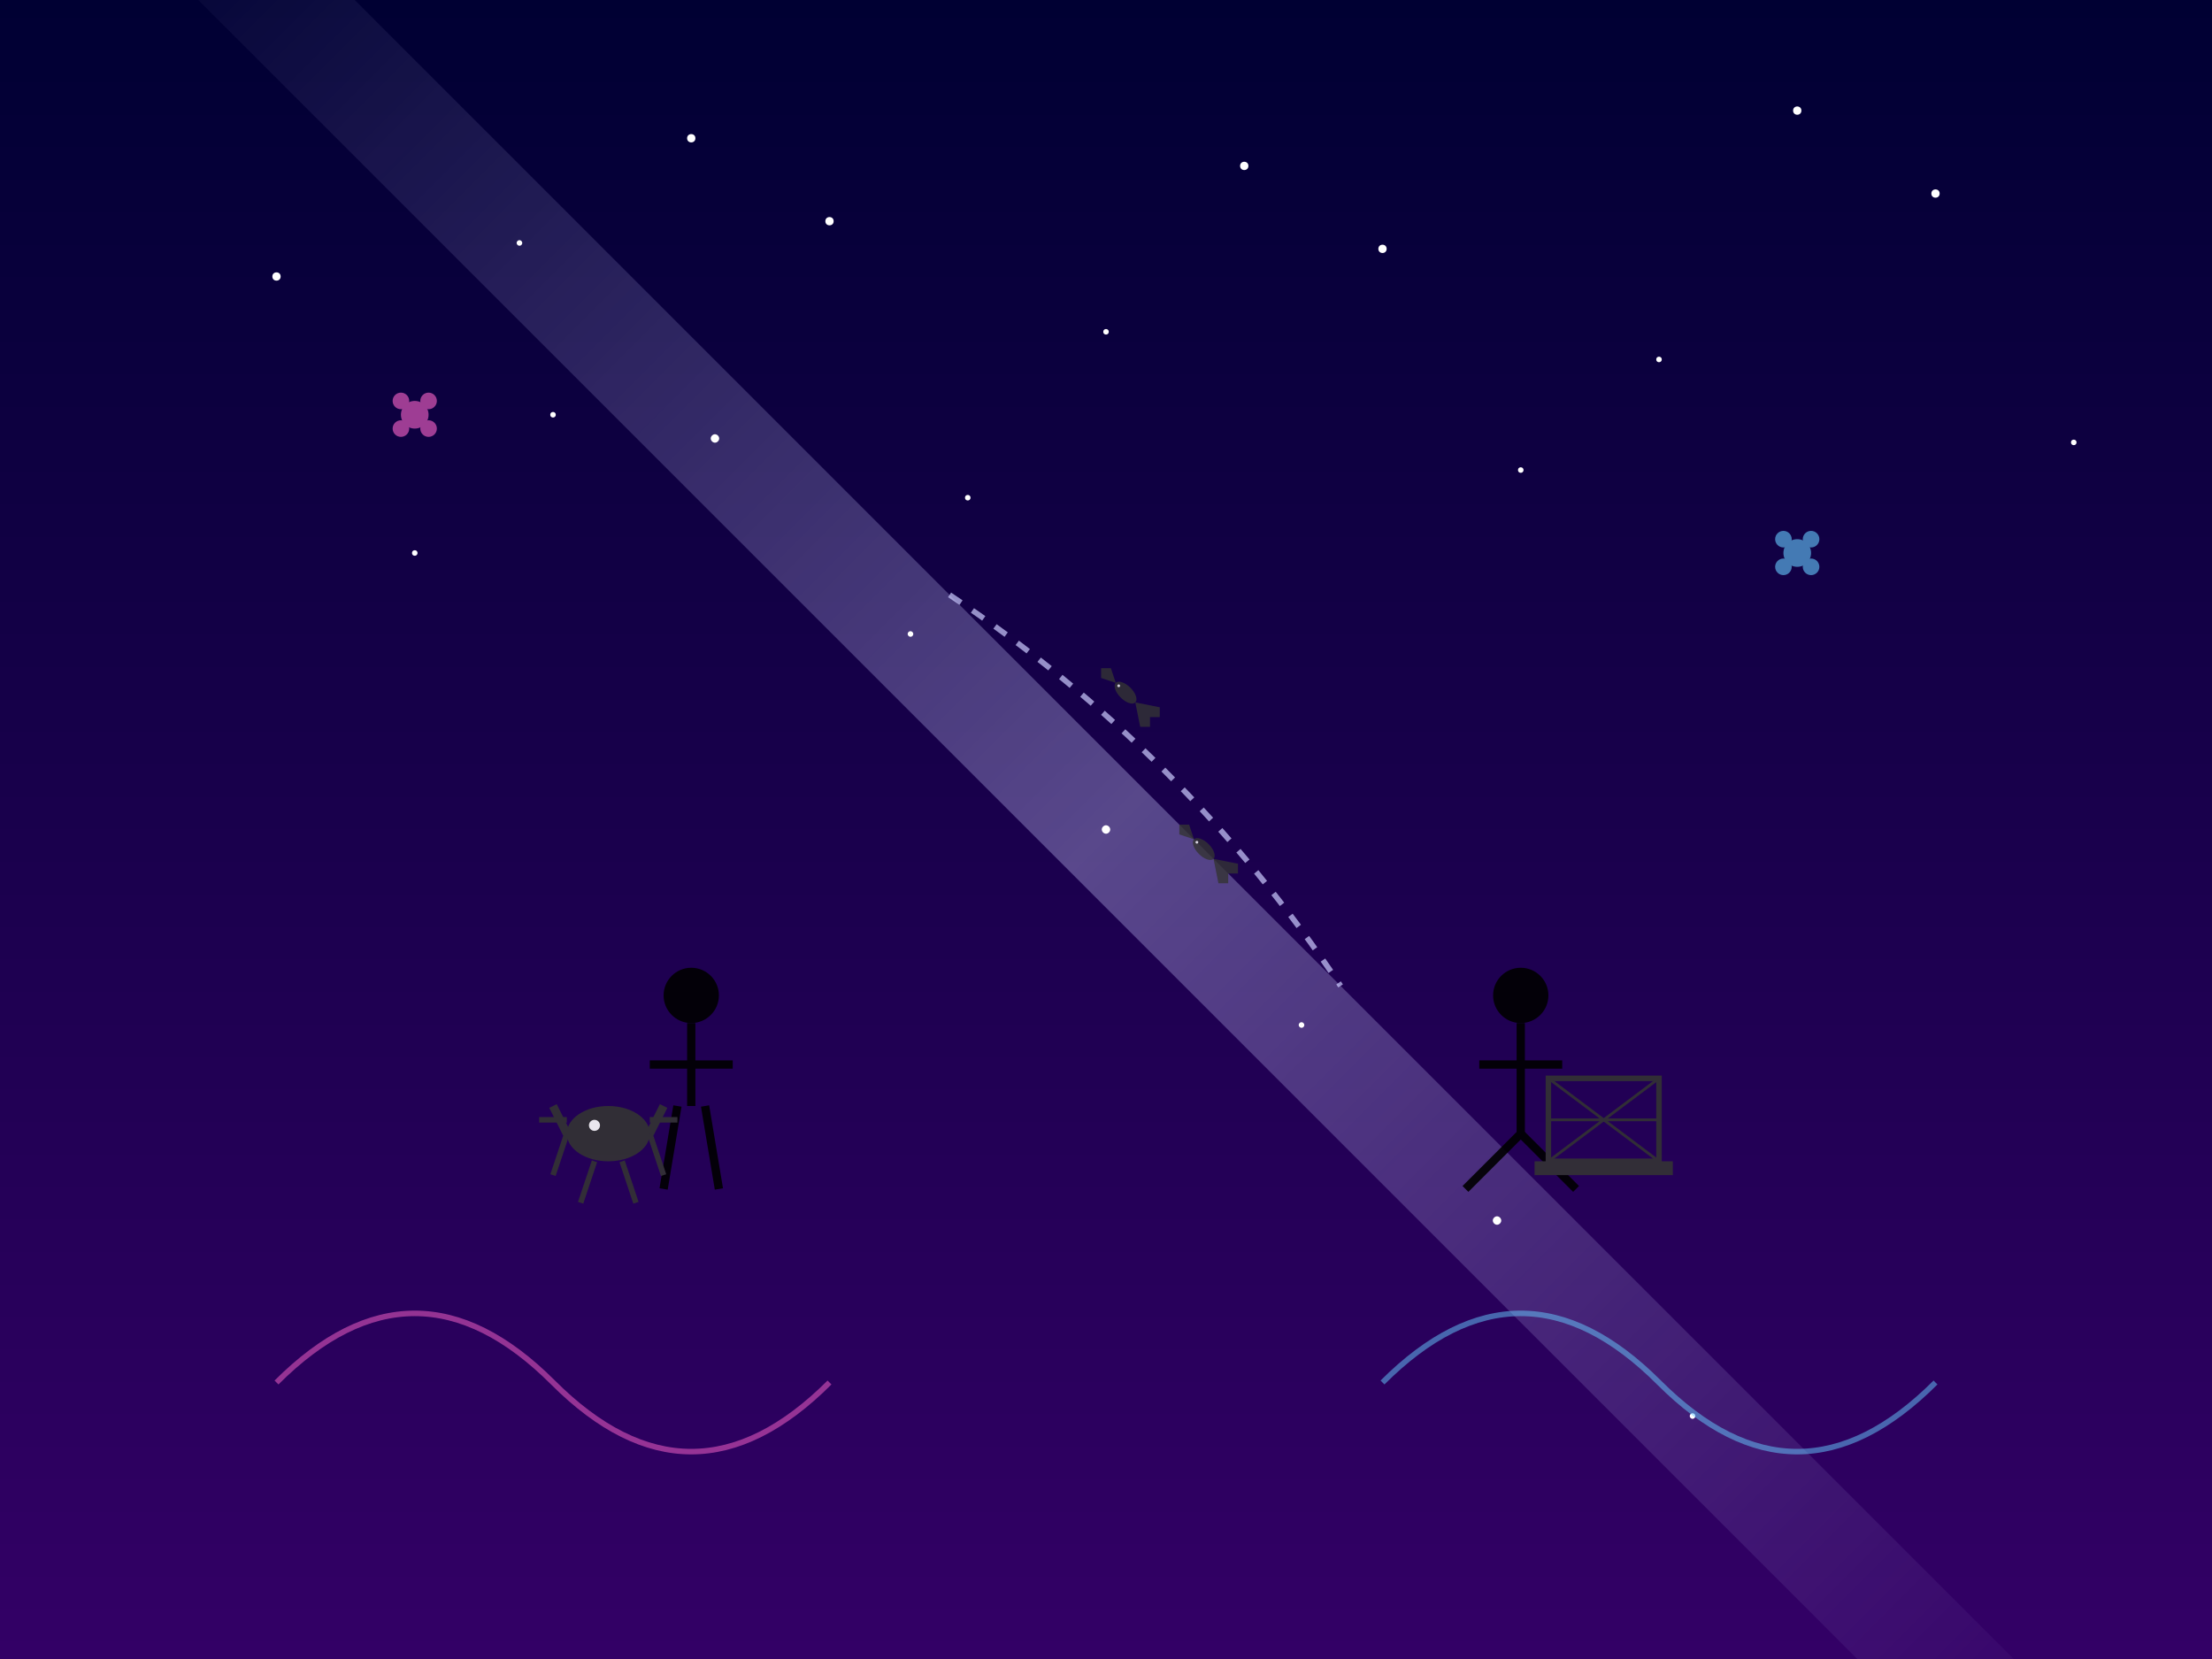<svg xmlns="http://www.w3.org/2000/svg" viewBox="0 0 800 600" width="800" height="600">
  <rect x="0" y="0" width="800" height="600" fill="#808080" stroke="none"/>
  <!-- 七夕节背景：牛郎织女 -->
  <defs>
    <linearGradient id="skyGradient" x1="0%" y1="0%" x2="0%" y2="100%">
      <stop offset="0%" stop-color="#000033" stop-opacity="1"/>
      <stop offset="100%" stop-color="#330066" stop-opacity="1"/>
    </linearGradient>
    <radialGradient id="starGlow" cx="50%" cy="50%" r="50%" fx="50%" fy="50%">
      <stop offset="0%" stop-color="white" stop-opacity="1"/>
      <stop offset="100%" stop-color="white" stop-opacity="0"/>
    </radialGradient>
    <linearGradient id="milkyWay" x1="0%" y1="0%" x2="100%" y2="0%">
      <stop offset="0%" stop-color="#ccccff" stop-opacity="0"/>
      <stop offset="50%" stop-color="#ccccff" stop-opacity="0.5"/>
      <stop offset="100%" stop-color="#ccccff" stop-opacity="0"/>
    </linearGradient>
  </defs>
  
  <!-- 背景 -->
  <rect width="800" height="600" fill="url(#skyGradient)"/>
  
  <!-- 星星 -->
  <g>
    <circle cx="100" cy="100" r="1.5" fill="white">
      <animate attributeName="opacity" values="0.2;1;0.2" dur="3s" repeatCount="indefinite" begin="0s" />
    </circle>
    <circle cx="200" cy="150" r="1" fill="white">
      <animate attributeName="opacity" values="0.2;1;0.2" dur="4s" repeatCount="indefinite" begin="1s" />
    </circle>
    <circle cx="300" cy="80" r="1.5" fill="white">
      <animate attributeName="opacity" values="0.2;1;0.2" dur="5s" repeatCount="indefinite" begin="2s" />
    </circle>
    <circle cx="400" cy="120" r="1" fill="white">
      <animate attributeName="opacity" values="0.2;1;0.2" dur="3s" repeatCount="indefinite" begin="0.5s" />
    </circle>
    <circle cx="500" cy="90" r="1.5" fill="white">
      <animate attributeName="opacity" values="0.2;1;0.2" dur="4s" repeatCount="indefinite" begin="1.5s" />
    </circle>
    <circle cx="600" cy="130" r="1" fill="white">
      <animate attributeName="opacity" values="0.2;1;0.2" dur="5s" repeatCount="indefinite" begin="2.5s" />
    </circle>
    <circle cx="700" cy="70" r="1.5" fill="white">
      <animate attributeName="opacity" values="0.2;1;0.2" dur="3s" repeatCount="indefinite" begin="0.2s" />
    </circle>
    <circle cx="150" cy="200" r="1" fill="white">
      <animate attributeName="opacity" values="0.2;1;0.2" dur="4s" repeatCount="indefinite" begin="1.2s" />
    </circle>
    <circle cx="250" cy="50" r="1.5" fill="white">
      <animate attributeName="opacity" values="0.2;1;0.2" dur="5s" repeatCount="indefinite" begin="2.2s" />
    </circle>
    <circle cx="350" cy="180" r="1" fill="white">
      <animate attributeName="opacity" values="0.2;1;0.2" dur="3s" repeatCount="indefinite" begin="0.7s" />
    </circle>
    <circle cx="450" cy="60" r="1.5" fill="white">
      <animate attributeName="opacity" values="0.2;1;0.2" dur="4s" repeatCount="indefinite" begin="1.7s" />
    </circle>
    <circle cx="550" cy="170" r="1" fill="white">
      <animate attributeName="opacity" values="0.2;1;0.2" dur="5s" repeatCount="indefinite" begin="2.7s" />
    </circle>
    <circle cx="650" cy="40" r="1.5" fill="white">
      <animate attributeName="opacity" values="0.2;1;0.2" dur="3s" repeatCount="indefinite" begin="0.4s" />
    </circle>
    <circle cx="750" cy="160" r="1" fill="white">
      <animate attributeName="opacity" values="0.2;1;0.2" dur="4s" repeatCount="indefinite" begin="1.4s" />
    </circle>
  </g>
  
  <!-- 银河 -->
  <g transform="rotate(45, 400, 300)">
    <rect x="-100" y="280" width="1000" height="40" fill="url(#milkyWay)" opacity="0.7">
      <animate attributeName="opacity" values="0.5;0.8;0.5" dur="10s" repeatCount="indefinite" />
    </rect>
    
    <!-- 银河中的星星 -->
    <g>
      <circle cx="100" cy="300" r="1" fill="white">
        <animate attributeName="opacity" values="0.5;1;0.5" dur="2s" repeatCount="indefinite" begin="0s" />
      </circle>
      <circle cx="200" cy="300" r="1.5" fill="white">
        <animate attributeName="opacity" values="0.5;1;0.5" dur="3s" repeatCount="indefinite" begin="0.5s" />
      </circle>
      <circle cx="300" cy="300" r="1" fill="white">
        <animate attributeName="opacity" values="0.5;1;0.5" dur="2.5s" repeatCount="indefinite" begin="1s" />
      </circle>
      <circle cx="400" cy="300" r="1.5" fill="white">
        <animate attributeName="opacity" values="0.5;1;0.5" dur="3.5s" repeatCount="indefinite" begin="1.5s" />
      </circle>
      <circle cx="500" cy="300" r="1" fill="white">
        <animate attributeName="opacity" values="0.5;1;0.5" dur="2s" repeatCount="indefinite" begin="2s" />
      </circle>
      <circle cx="600" cy="300" r="1.5" fill="white">
        <animate attributeName="opacity" values="0.5;1;0.5" dur="3s" repeatCount="indefinite" begin="2.5s" />
      </circle>
      <circle cx="700" cy="300" r="1" fill="white">
        <animate attributeName="opacity" values="0.5;1;0.5" dur="2.5s" repeatCount="indefinite" begin="3s" />
      </circle>
    </g>
  </g>
  
  <!-- 喜鹊桥 -->
  <g transform="rotate(45, 400, 300)">
    <path d="M300,280 Q400,260 500,280" stroke="#ccccff" stroke-width="2" fill="none" opacity="0.7" stroke-dasharray="5,5">
      <animate attributeName="opacity" values="0.5;0.9;0.5" dur="5s" repeatCount="indefinite" />
    </path>
    
    <!-- 喜鹊 -->
    <g transform="translate(400, 270)" opacity="0.8">
      <!-- 喜鹊1 -->
      <g transform="translate(-30, -10) scale(0.5)">
        <ellipse cx="0" cy="0" rx="10" ry="5" fill="#333" />
        <path d="M-10,0 L-20,-5 L-25,0 L-20,5 Z" fill="#333" />
        <path d="M10,0 L25,-10 L30,-5 L25,0 L30,5 L25,10 Z" fill="#333" />
        <circle cx="-7" cy="0" r="1" fill="white" />
      </g>
      
      <!-- 喜鹊2 -->
      <g transform="translate(30, 10) scale(0.5)">
        <ellipse cx="0" cy="0" rx="10" ry="5" fill="#333" />
        <path d="M-10,0 L-20,-5 L-25,0 L-20,5 Z" fill="#333" />
        <path d="M10,0 L25,-10 L30,-5 L25,0 L30,5 L25,10 Z" fill="#333" />
        <circle cx="-7" cy="0" r="1" fill="white" />
      </g>
      
      <animateTransform attributeName="transform" type="translate" values="400,270; 400,265; 400,270" dur="2s" repeatCount="indefinite" additive="sum" />
    </g>
  </g>
  
  <!-- 牛郎 -->
  <g transform="translate(250, 400)" opacity="0.9">
    <!-- 人物剪影 -->
    <circle cx="0" cy="-40" r="10" fill="#000" />
    <path d="M0,-30 L0,0 M-15,-15 L15,-15 M-5,0 L-10,30 M5,0 L10,30" stroke="#000" stroke-width="3" />
    
    <!-- 牛 -->
    <g transform="translate(-30, 10)">
      <ellipse cx="0" cy="0" rx="15" ry="10" fill="#333" />
      <path d="M-15,0 L-20,-10 M15,0 L20,-10" stroke="#333" stroke-width="3" />
      <path d="M-15,-5 L-25,-5 M15,-5 L25,-5" stroke="#333" stroke-width="2" />
      <ellipse cx="-5" cy="-3" rx="2" ry="2" fill="white" />
      <path d="M-15,0 L-20,15 M-5,10 L-10,25 M5,10 L10,25 M15,0 L20,15" stroke="#333" stroke-width="2" />
    </g>
  </g>
  
  <!-- 织女 -->
  <g transform="translate(550, 400)" opacity="0.9">
    <!-- 人物剪影 -->
    <circle cx="0" cy="-40" r="10" fill="#000" />
    <path d="M0,-30 L0,10 M-15,-15 L15,-15" stroke="#000" stroke-width="3" />
    <path d="M0,10 L-20,30 M0,10 L20,30" stroke="#000" stroke-width="3" />
    
    <!-- 织布机 -->
    <g transform="translate(30, 0)">
      <rect x="-20" y="-10" width="40" height="30" fill="none" stroke="#333" stroke-width="2" />
      <path d="M-20,-10 L20,20 M20,-10 L-20,20" stroke="#333" stroke-width="1" />
      <path d="M-20,5 L20,5" stroke="#333" stroke-width="1" />
      <rect x="-25" y="20" width="50" height="5" fill="#333" />
    </g>
  </g>
  
  <!-- 装饰：流星 -->
  <g>
    <path d="M100,50 L120,70" stroke="white" stroke-width="1" opacity="0">
      <animate attributeName="opacity" values="0;1;0" dur="1s" begin="2s" repeatCount="1" />
    </path>
    <circle cx="100" cy="50" r="1" fill="white" opacity="0">
      <animate attributeName="opacity" values="0;1;0" dur="1s" begin="2s" repeatCount="1" />
    </circle>
    
    <path d="M700,150 L680,170" stroke="white" stroke-width="1" opacity="0">
      <animate attributeName="opacity" values="0;1;0" dur="1s" begin="5s" repeatCount="1" />
    </path>
    <circle cx="700" cy="150" r="1" fill="white" opacity="0">
      <animate attributeName="opacity" values="0;1;0" dur="1s" begin="5s" repeatCount="1" />
    </circle>
    
    <path d="M300,200 L320,220" stroke="white" stroke-width="1" opacity="0">
      <animate attributeName="opacity" values="0;1;0" dur="1s" begin="8s" repeatCount="1" />
    </path>
    <circle cx="300" cy="200" r="1" fill="white" opacity="0">
      <animate attributeName="opacity" values="0;1;0" dur="1s" begin="8s" repeatCount="1" />
    </circle>
  </g>
  
  <!-- 装饰：彩带 -->
  <g opacity="0.5">
    <path d="M100,500 Q150,450 200,500 Q250,550 300,500" stroke="#ff66cc" stroke-width="2" fill="none">
      <animate attributeName="d" values="M100,500 Q150,450 200,500 Q250,550 300,500; M100,500 Q150,550 200,500 Q250,450 300,500; M100,500 Q150,450 200,500 Q250,550 300,500" dur="5s" repeatCount="indefinite" />
    </path>
    
    <path d="M500,500 Q550,450 600,500 Q650,550 700,500" stroke="#66ccff" stroke-width="2" fill="none">
      <animate attributeName="d" values="M500,500 Q550,450 600,500 Q650,550 700,500; M500,500 Q550,550 600,500 Q650,450 700,500; M500,500 Q550,450 600,500 Q650,550 700,500" dur="5s" repeatCount="indefinite" begin="0.5s" />
    </path>
  </g>
  
  <!-- 装饰：花朵 -->
  <g transform="translate(150, 150)" opacity="0.6">
    <circle cx="0" cy="0" r="5" fill="#ff66cc" />
    <circle cx="5" cy="5" r="3" fill="#ff66cc" />
    <circle cx="-5" cy="5" r="3" fill="#ff66cc" />
    <circle cx="5" cy="-5" r="3" fill="#ff66cc" />
    <circle cx="-5" cy="-5" r="3" fill="#ff66cc" />
  </g>
  
  <g transform="translate(650, 200)" opacity="0.6">
    <circle cx="0" cy="0" r="5" fill="#66ccff" />
    <circle cx="5" cy="5" r="3" fill="#66ccff" />
    <circle cx="-5" cy="5" r="3" fill="#66ccff" />
    <circle cx="5" cy="-5" r="3" fill="#66ccff" />
    <circle cx="-5" cy="-5" r="3" fill="#66ccff" />
  </g>
</svg>